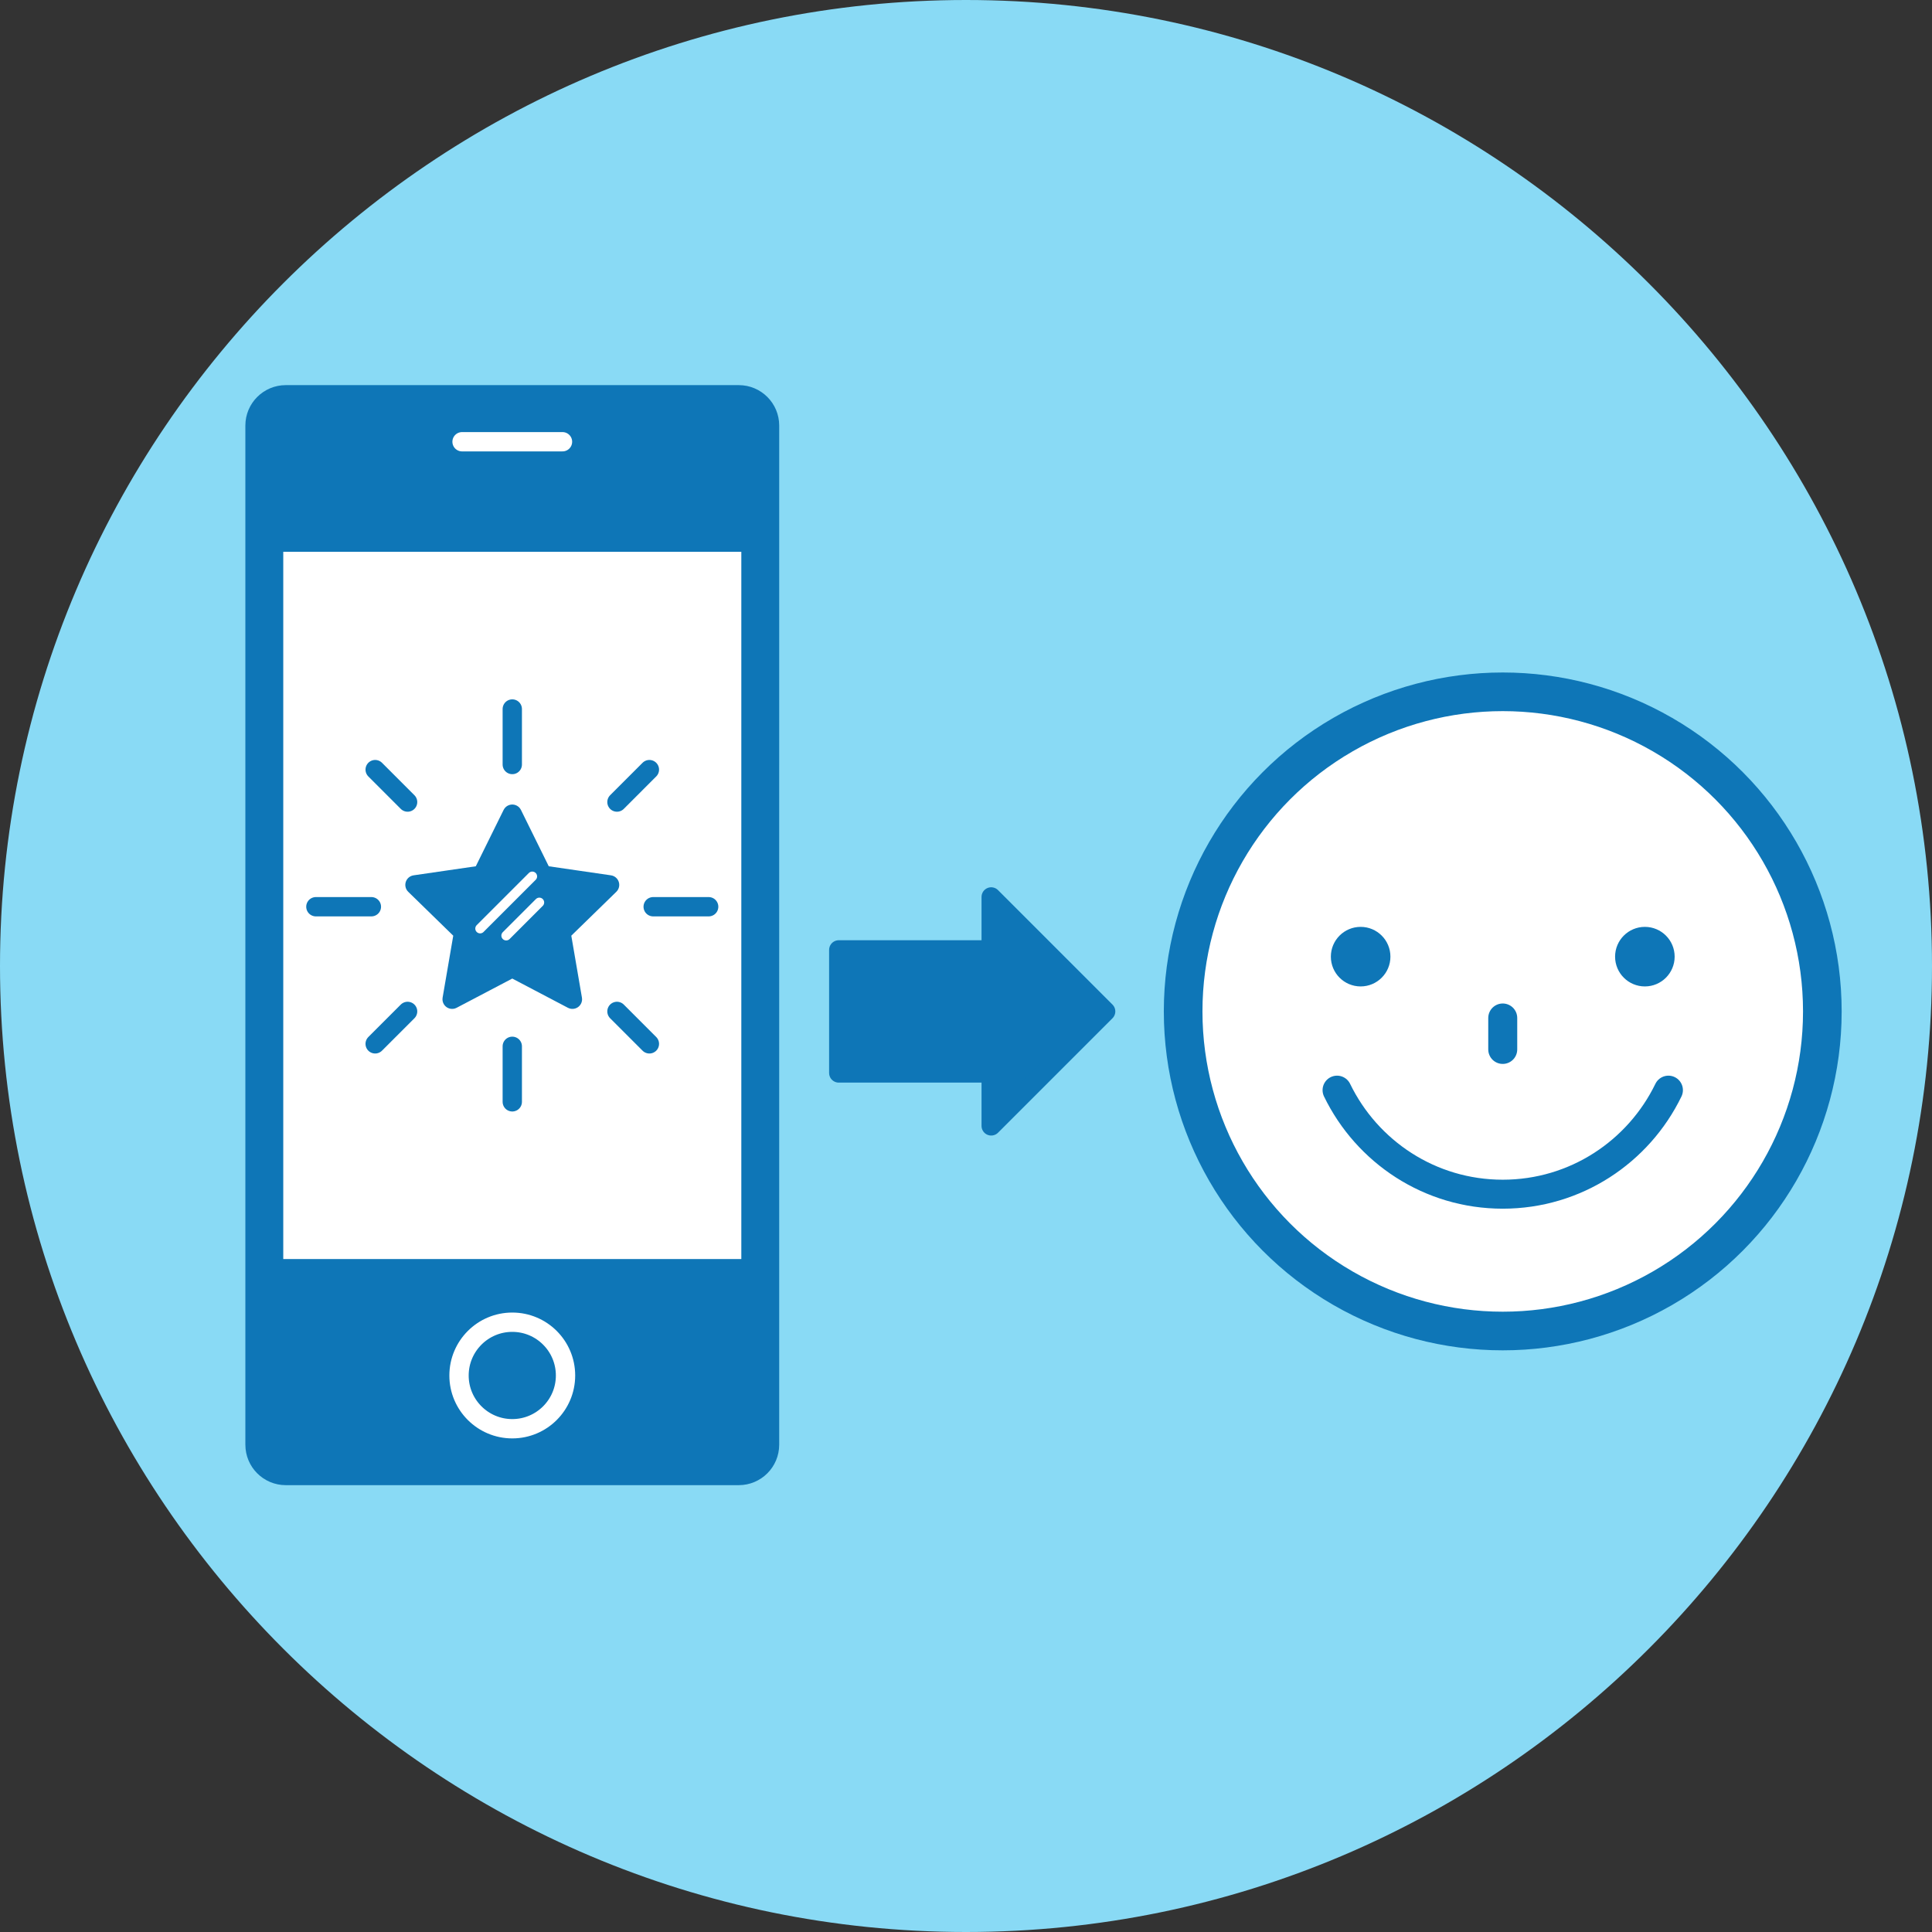 <?xml version="1.0" encoding="utf-8"?>
<!-- Generator: Adobe Illustrator 16.0.0, SVG Export Plug-In . SVG Version: 6.00 Build 0)  -->
<!DOCTYPE svg PUBLIC "-//W3C//DTD SVG 1.1//EN" "http://www.w3.org/Graphics/SVG/1.1/DTD/svg11.dtd">
<svg version="1.1" xmlns="http://www.w3.org/2000/svg" xmlns:xlink="http://www.w3.org/1999/xlink" x="0px" y="0px" width="200px"
	 height="200px" viewBox="0 0 200 200" enable-background="new 0 0 200 200" xml:space="preserve">
<rect x="0" y="0" width="200" height="200" fill="#333333" stroke="none"/>
<g id="Layer_1">
	<g id="Layer_3">
		<path fill="#89DAF5" d="M100,200C44.86,200,0,155.141,0,100C0,44.86,44.86,0,100,0c55.143,0,100,44.86,100,100
			C200,155.141,155.143,200,100,200z"/>
	</g>
</g>
<g id="Layer_3_1_">
	<path fill="#0E76B7" d="M80.662,149.555c0,2.314-1.873,4.188-4.186,4.188h-46.89c-2.311,0-4.185-1.873-4.185-4.188L25.4,44.055
		c0.001-2.313,1.875-4.186,4.186-4.187h46.89c2.313,0,4.187,1.874,4.187,4.186L80.662,149.555z"/>
	<path fill="none" stroke="#FFFFFF" stroke-width="2" stroke-miterlimit="10" d="M58.543,142.391
		c0.001,3.043-2.467,5.512-5.512,5.512c-3.044,0-5.514-2.469-5.513-5.512c0-3.047,2.469-5.516,5.513-5.516
		C56.076,136.875,58.544,139.344,58.543,142.391z"/>
	
		<line fill="#DFE9F4" stroke="#FFFFFF" stroke-width="2" stroke-linecap="round" stroke-miterlimit="10" x1="47.832" y1="45.729" x2="58.229" y2="45.729"/>
	<rect x="29.323" y="57.121" fill="#FFFFFF" width="47.418" height="73.215"/>
	<g>
		<polygon fill="#0E76B7" stroke="#0E76B7" stroke-width="2" stroke-linejoin="round" stroke-miterlimit="10" points="
			53.031,84.285 56.143,90.591 63.103,91.603 58.066,96.513 59.256,103.441 53.031,100.17 46.805,103.441 47.995,96.513 
			42.958,91.603 49.918,90.591 		"/>
		
			<line fill="none" stroke="#0E76B7" stroke-width="2" stroke-linecap="round" stroke-linejoin="round" stroke-miterlimit="10" x1="53.031" y1="79.143" x2="53.031" y2="73.397"/>
		
			<line fill="none" stroke="#0E76B7" stroke-width="2" stroke-linecap="round" stroke-linejoin="round" stroke-miterlimit="10" x1="53.031" y1="114.061" x2="53.031" y2="108.314"/>
		<path fill="none" stroke="#0E76B7" stroke-width="2" stroke-linecap="round" stroke-linejoin="round" stroke-miterlimit="10" d="
			M31.462,93.864"/>
		<path fill="none" stroke="#0E76B7" stroke-width="2" stroke-linecap="round" stroke-linejoin="round" stroke-miterlimit="10" d="
			M37.208,93.864"/>
		<path fill="none" stroke="#0E76B7" stroke-width="2" stroke-linecap="round" stroke-linejoin="round" stroke-miterlimit="10" d="
			M68.854,93.864"/>
		<path fill="none" stroke="#0E76B7" stroke-width="2" stroke-linecap="round" stroke-linejoin="round" stroke-miterlimit="10" d="
			M74.599,93.864"/>
		<path fill="none" stroke="#0E76B7" stroke-width="2" stroke-linecap="round" stroke-linejoin="round" stroke-miterlimit="10" d="
			M38.654,108.24"/>
		<path fill="none" stroke="#0E76B7" stroke-width="2" stroke-linecap="round" stroke-linejoin="round" stroke-miterlimit="10" d="
			M42.717,104.176"/>
		<path fill="none" stroke="#0E76B7" stroke-width="2" stroke-linecap="round" stroke-linejoin="round" stroke-miterlimit="10" d="
			M63.345,83.55"/>
		<path fill="none" stroke="#0E76B7" stroke-width="2" stroke-linecap="round" stroke-linejoin="round" stroke-miterlimit="10" d="
			M67.407,79.488"/>
		<path fill="none" stroke="#0E76B7" stroke-width="2" stroke-linecap="round" stroke-linejoin="round" stroke-miterlimit="10" d="
			M63.345,104.176"/>
		
			<line fill="none" stroke="#0E76B7" stroke-width="2" stroke-linecap="round" stroke-linejoin="round" stroke-miterlimit="10" x1="67.617" y1="93.864" x2="73.361" y2="93.864"/>
		
			<line fill="none" stroke="#0E76B7" stroke-width="2" stroke-linecap="round" stroke-linejoin="round" stroke-miterlimit="10" x1="32.7" y1="93.864" x2="38.445" y2="93.864"/>
		
			<line fill="none" stroke="#0E76B7" stroke-width="2" stroke-linecap="round" stroke-linejoin="round" stroke-miterlimit="10" x1="63.867" y1="83.029" x2="67.225" y2="79.67"/>
		
			<line fill="none" stroke="#0E76B7" stroke-width="2" stroke-linecap="round" stroke-linejoin="round" stroke-miterlimit="10" x1="38.837" y1="108.059" x2="42.195" y2="104.701"/>
		
			<line fill="none" stroke="#0E76B7" stroke-width="2" stroke-linecap="round" stroke-linejoin="round" stroke-miterlimit="10" x1="42.195" y1="83.029" x2="38.837" y2="79.67"/>
		
			<line fill="none" stroke="#0E76B7" stroke-width="2" stroke-linecap="round" stroke-linejoin="round" stroke-miterlimit="10" x1="67.225" y1="108.059" x2="63.867" y2="104.701"/>
	</g>
	
		<line fill="none" stroke="#FFFFFF" stroke-linecap="round" stroke-linejoin="round" stroke-miterlimit="10" x1="49.702" y1="96.123" x2="55.101" y2="90.725"/>
	
		<line fill="none" stroke="#FFFFFF" stroke-linecap="round" stroke-linejoin="round" stroke-miterlimit="10" x1="52.401" y1="96.854" x2="55.832" y2="93.423"/>
	
		<circle fill="#FFFFFF" stroke="#0E76B7" stroke-width="4" stroke-linejoin="round" stroke-miterlimit="10" cx="155.563" cy="104.701" r="33.085"/>
	<circle fill="#0E76B7" stroke="#0E76B7" stroke-miterlimit="10" cx="140.853" cy="99.032" r="2.583"/>
	<circle fill="#0E76B7" stroke="#0E76B7" stroke-miterlimit="10" cx="170.276" cy="99.032" r="2.583"/>
	<path fill="none" stroke="#0E76B7" stroke-width="3" stroke-linecap="round" stroke-linejoin="round" stroke-miterlimit="10" d="
		M138.412,112.852c3.09,6.369,9.597,10.771,17.151,10.771s14.062-4.402,17.152-10.771"/>
	
		<line fill="none" stroke="#0E76B7" stroke-width="3" stroke-linecap="round" stroke-linejoin="round" stroke-miterlimit="10" x1="155.563" y1="105.381" x2="155.563" y2="108.637"/>
	
		<polygon fill="#0E76B7" stroke="#0E76B7" stroke-width="2" stroke-linecap="round" stroke-linejoin="round" stroke-miterlimit="10" points="
		102.608,98.333 86.829,98.333 86.829,111.072 102.608,111.072 102.608,116.551 114.457,104.701 102.608,92.851 	"/>
</g>
</svg>
